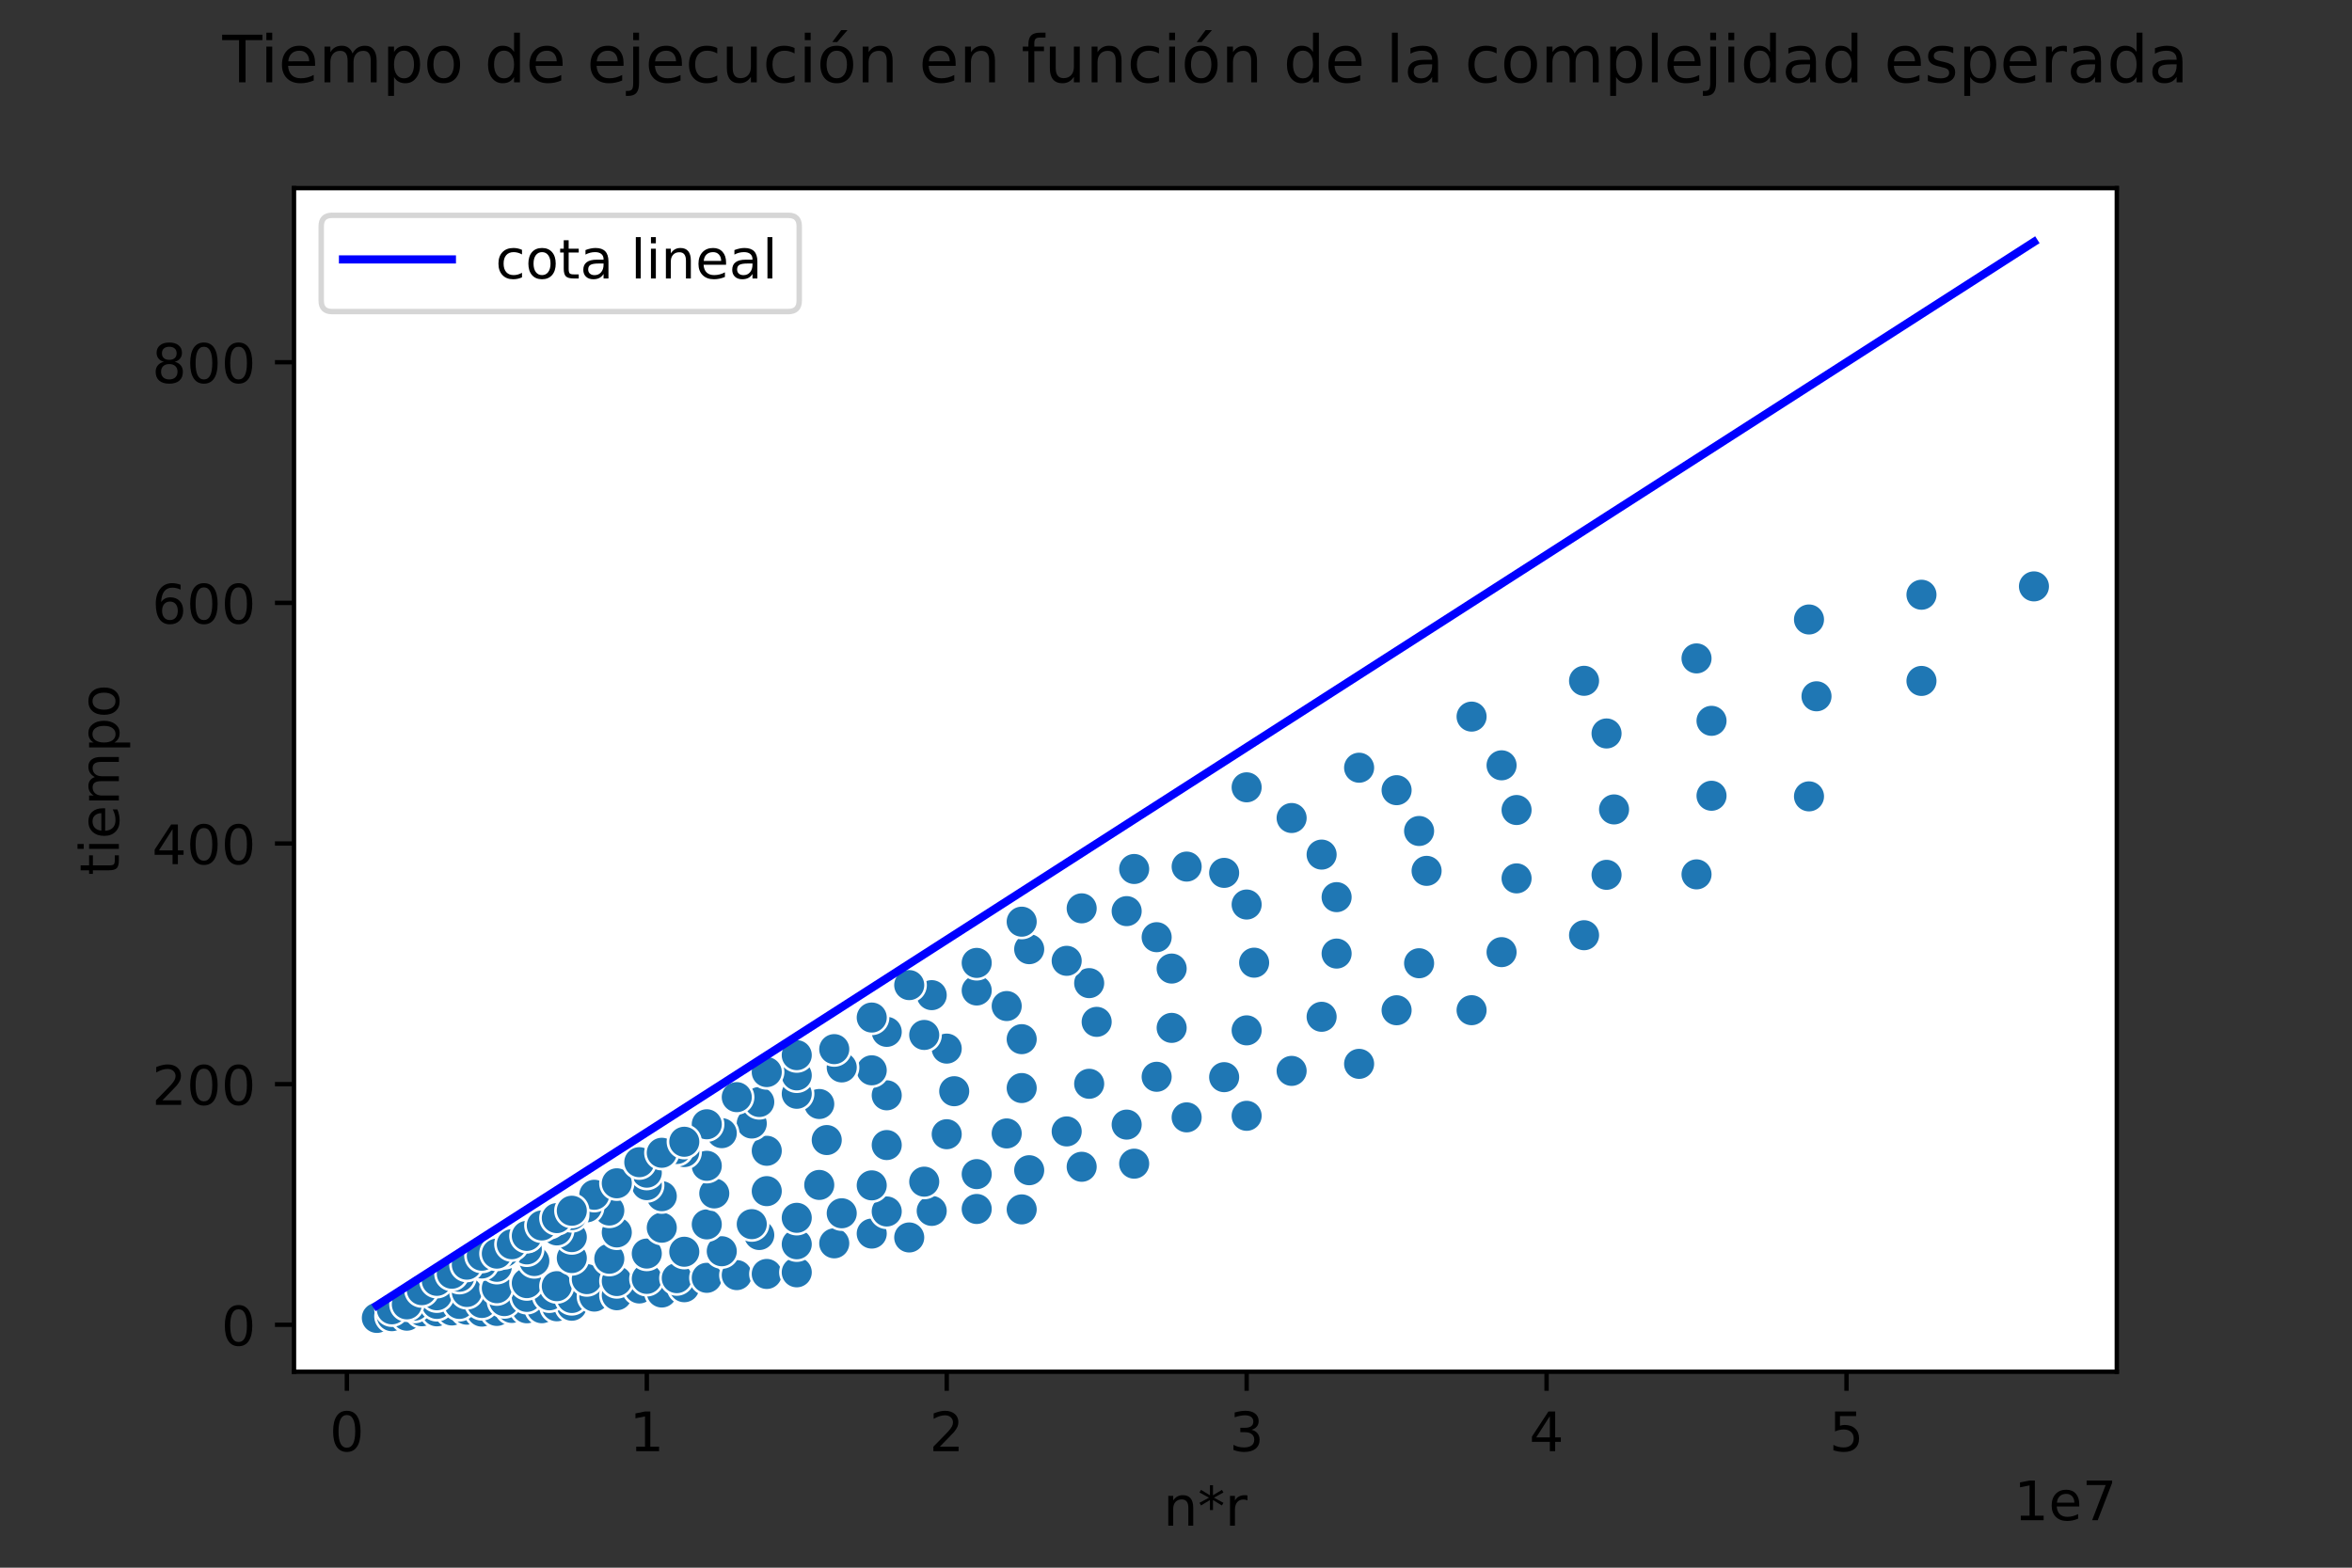 <?xml version="1.0" encoding="utf-8" standalone="no"?>
<!DOCTYPE svg PUBLIC "-//W3C//DTD SVG 1.1//EN"
  "http://www.w3.org/Graphics/SVG/1.1/DTD/svg11.dtd">
<!-- Created with matplotlib (https://matplotlib.org/) -->
<svg height="288pt" version="1.1" viewBox="0 0 432 288" width="432pt" xmlns="http://www.w3.org/2000/svg" xmlns:xlink="http://www.w3.org/1999/xlink">
 <rect x="0" y="0" width="432" height="288" fill="#333333" stroke="none"/>
 <defs>
  <style type="text/css">*{stroke-linecap:butt;stroke-linejoin:round;}</style>
 </defs>
 <g id="figure_1">
  <g id="patch_1">
   <path d="M 0 288 
L 432 288 
L 432 0 
L 0 0 
z
" style="fill:none;"/>
  </g>
  <g id="axes_1">
   <g id="patch_2">
    <path d="M 54 252 
L 388.8 252 
L 388.8 34.56 
L 54 34.56 
z
" style="fill:#ffffff;"/>
   </g>
   <g id="PathCollection_1">
    <defs>
     <path d="M 0 3 
C 0.796 3 1.559 2.684 2.121 2.121 
C 2.684 1.559 3 0.796 3 0 
C 3 -0.796 2.684 -1.559 2.121 -2.121 
C 1.559 -2.684 0.796 -3 0 -3 
C -0.796 -3 -1.559 -2.684 -2.121 -2.121 
C -2.684 -1.559 -3 -0.796 -3 0 
C -3 0.796 -2.684 1.559 -2.121 2.121 
C -1.559 2.684 -0.796 3 0 3 
z
" id="m6fdae3a956" style="stroke:#ffffff;stroke-width:0.48;"/>
    </defs>
    <g clip-path="url(#p09324a9b84)">
     <use style="fill:#1f77b4;stroke:#ffffff;stroke-width:0.48;" x="69.218" xlink:href="#m6fdae3a956" y="242.116"/>
     <use style="fill:#1f77b4;stroke:#ffffff;stroke-width:0.48;" x="71.973" xlink:href="#m6fdae3a956" y="241.795"/>
     <use style="fill:#1f77b4;stroke:#ffffff;stroke-width:0.48;" x="74.727" xlink:href="#m6fdae3a956" y="241.705"/>
     <use style="fill:#1f77b4;stroke:#ffffff;stroke-width:0.48;" x="77.481" xlink:href="#m6fdae3a956" y="240.893"/>
     <use style="fill:#1f77b4;stroke:#ffffff;stroke-width:0.48;" x="80.236" xlink:href="#m6fdae3a956" y="240.903"/>
     <use style="fill:#1f77b4;stroke:#ffffff;stroke-width:0.48;" x="82.99" xlink:href="#m6fdae3a956" y="240.746"/>
     <use style="fill:#1f77b4;stroke:#ffffff;stroke-width:0.48;" x="85.745" xlink:href="#m6fdae3a956" y="240.599"/>
     <use style="fill:#1f77b4;stroke:#ffffff;stroke-width:0.48;" x="88.499" xlink:href="#m6fdae3a956" y="240.955"/>
     <use style="fill:#1f77b4;stroke:#ffffff;stroke-width:0.48;" x="91.254" xlink:href="#m6fdae3a956" y="240.831"/>
     <use style="fill:#1f77b4;stroke:#ffffff;stroke-width:0.48;" x="94.008" xlink:href="#m6fdae3a956" y="240.283"/>
     <use style="fill:#1f77b4;stroke:#ffffff;stroke-width:0.48;" x="96.762" xlink:href="#m6fdae3a956" y="240.344"/>
     <use style="fill:#1f77b4;stroke:#ffffff;stroke-width:0.48;" x="99.517" xlink:href="#m6fdae3a956" y="240.334"/>
     <use style="fill:#1f77b4;stroke:#ffffff;stroke-width:0.48;" x="102.271" xlink:href="#m6fdae3a956" y="239.978"/>
     <use style="fill:#1f77b4;stroke:#ffffff;stroke-width:0.48;" x="105.026" xlink:href="#m6fdae3a956" y="239.876"/>
     <use style="fill:#1f77b4;stroke:#ffffff;stroke-width:0.48;" x="71.973" xlink:href="#m6fdae3a956" y="240.534"/>
     <use style="fill:#1f77b4;stroke:#ffffff;stroke-width:0.48;" x="76.104" xlink:href="#m6fdae3a956" y="239.867"/>
     <use style="fill:#1f77b4;stroke:#ffffff;stroke-width:0.48;" x="80.236" xlink:href="#m6fdae3a956" y="239.54"/>
     <use style="fill:#1f77b4;stroke:#ffffff;stroke-width:0.48;" x="84.368" xlink:href="#m6fdae3a956" y="239.543"/>
     <use style="fill:#1f77b4;stroke:#ffffff;stroke-width:0.48;" x="88.499" xlink:href="#m6fdae3a956" y="239.369"/>
     <use style="fill:#1f77b4;stroke:#ffffff;stroke-width:0.48;" x="92.631" xlink:href="#m6fdae3a956" y="239.028"/>
     <use style="fill:#1f77b4;stroke:#ffffff;stroke-width:0.48;" x="96.762" xlink:href="#m6fdae3a956" y="238.251"/>
     <use style="fill:#1f77b4;stroke:#ffffff;stroke-width:0.48;" x="100.894" xlink:href="#m6fdae3a956" y="237.966"/>
     <use style="fill:#1f77b4;stroke:#ffffff;stroke-width:0.48;" x="105.026" xlink:href="#m6fdae3a956" y="238.453"/>
     <use style="fill:#1f77b4;stroke:#ffffff;stroke-width:0.48;" x="109.157" xlink:href="#m6fdae3a956" y="238.195"/>
     <use style="fill:#1f77b4;stroke:#ffffff;stroke-width:0.48;" x="113.289" xlink:href="#m6fdae3a956" y="237.949"/>
     <use style="fill:#1f77b4;stroke:#ffffff;stroke-width:0.48;" x="117.421" xlink:href="#m6fdae3a956" y="236.705"/>
     <use style="fill:#1f77b4;stroke:#ffffff;stroke-width:0.48;" x="121.552" xlink:href="#m6fdae3a956" y="237.448"/>
     <use style="fill:#1f77b4;stroke:#ffffff;stroke-width:0.48;" x="125.684" xlink:href="#m6fdae3a956" y="236.477"/>
     <use style="fill:#1f77b4;stroke:#ffffff;stroke-width:0.48;" x="74.727" xlink:href="#m6fdae3a956" y="239.62"/>
     <use style="fill:#1f77b4;stroke:#ffffff;stroke-width:0.48;" x="80.236" xlink:href="#m6fdae3a956" y="237.958"/>
     <use style="fill:#1f77b4;stroke:#ffffff;stroke-width:0.48;" x="85.745" xlink:href="#m6fdae3a956" y="237.345"/>
     <use style="fill:#1f77b4;stroke:#ffffff;stroke-width:0.48;" x="91.254" xlink:href="#m6fdae3a956" y="236.659"/>
     <use style="fill:#1f77b4;stroke:#ffffff;stroke-width:0.48;" x="96.762" xlink:href="#m6fdae3a956" y="235.724"/>
     <use style="fill:#1f77b4;stroke:#ffffff;stroke-width:0.48;" x="102.271" xlink:href="#m6fdae3a956" y="236.284"/>
     <use style="fill:#1f77b4;stroke:#ffffff;stroke-width:0.48;" x="107.78" xlink:href="#m6fdae3a956" y="234.987"/>
     <use style="fill:#1f77b4;stroke:#ffffff;stroke-width:0.48;" x="113.289" xlink:href="#m6fdae3a956" y="235.341"/>
     <use style="fill:#1f77b4;stroke:#ffffff;stroke-width:0.48;" x="118.798" xlink:href="#m6fdae3a956" y="234.942"/>
     <use style="fill:#1f77b4;stroke:#ffffff;stroke-width:0.48;" x="124.307" xlink:href="#m6fdae3a956" y="234.809"/>
     <use style="fill:#1f77b4;stroke:#ffffff;stroke-width:0.48;" x="129.815" xlink:href="#m6fdae3a956" y="234.752"/>
     <use style="fill:#1f77b4;stroke:#ffffff;stroke-width:0.48;" x="135.324" xlink:href="#m6fdae3a956" y="234.251"/>
     <use style="fill:#1f77b4;stroke:#ffffff;stroke-width:0.48;" x="140.833" xlink:href="#m6fdae3a956" y="234.038"/>
     <use style="fill:#1f77b4;stroke:#ffffff;stroke-width:0.48;" x="146.342" xlink:href="#m6fdae3a956" y="233.739"/>
     <use style="fill:#1f77b4;stroke:#ffffff;stroke-width:0.48;" x="77.481" xlink:href="#m6fdae3a956" y="237.018"/>
     <use style="fill:#1f77b4;stroke:#ffffff;stroke-width:0.48;" x="84.368" xlink:href="#m6fdae3a956" y="234.554"/>
     <use style="fill:#1f77b4;stroke:#ffffff;stroke-width:0.48;" x="91.254" xlink:href="#m6fdae3a956" y="232.722"/>
     <use style="fill:#1f77b4;stroke:#ffffff;stroke-width:0.48;" x="98.14" xlink:href="#m6fdae3a956" y="231.663"/>
     <use style="fill:#1f77b4;stroke:#ffffff;stroke-width:0.48;" x="105.026" xlink:href="#m6fdae3a956" y="231.117"/>
     <use style="fill:#1f77b4;stroke:#ffffff;stroke-width:0.48;" x="111.912" xlink:href="#m6fdae3a956" y="231.243"/>
     <use style="fill:#1f77b4;stroke:#ffffff;stroke-width:0.48;" x="118.798" xlink:href="#m6fdae3a956" y="230.293"/>
     <use style="fill:#1f77b4;stroke:#ffffff;stroke-width:0.48;" x="125.684" xlink:href="#m6fdae3a956" y="229.959"/>
     <use style="fill:#1f77b4;stroke:#ffffff;stroke-width:0.48;" x="132.57" xlink:href="#m6fdae3a956" y="229.865"/>
     <use style="fill:#1f77b4;stroke:#ffffff;stroke-width:0.48;" x="139.456" xlink:href="#m6fdae3a956" y="226.885"/>
     <use style="fill:#1f77b4;stroke:#ffffff;stroke-width:0.48;" x="146.342" xlink:href="#m6fdae3a956" y="228.585"/>
     <use style="fill:#1f77b4;stroke:#ffffff;stroke-width:0.48;" x="153.228" xlink:href="#m6fdae3a956" y="228.412"/>
     <use style="fill:#1f77b4;stroke:#ffffff;stroke-width:0.48;" x="160.114" xlink:href="#m6fdae3a956" y="226.622"/>
     <use style="fill:#1f77b4;stroke:#ffffff;stroke-width:0.48;" x="167" xlink:href="#m6fdae3a956" y="227.334"/>
     <use style="fill:#1f77b4;stroke:#ffffff;stroke-width:0.48;" x="80.236" xlink:href="#m6fdae3a956" y="235.301"/>
     <use style="fill:#1f77b4;stroke:#ffffff;stroke-width:0.48;" x="88.499" xlink:href="#m6fdae3a956" y="232.115"/>
     <use style="fill:#1f77b4;stroke:#ffffff;stroke-width:0.48;" x="96.762" xlink:href="#m6fdae3a956" y="229.526"/>
     <use style="fill:#1f77b4;stroke:#ffffff;stroke-width:0.48;" x="105.026" xlink:href="#m6fdae3a956" y="227.269"/>
     <use style="fill:#1f77b4;stroke:#ffffff;stroke-width:0.48;" x="113.289" xlink:href="#m6fdae3a956" y="226.409"/>
     <use style="fill:#1f77b4;stroke:#ffffff;stroke-width:0.48;" x="121.552" xlink:href="#m6fdae3a956" y="225.541"/>
     <use style="fill:#1f77b4;stroke:#ffffff;stroke-width:0.48;" x="129.815" xlink:href="#m6fdae3a956" y="224.933"/>
     <use style="fill:#1f77b4;stroke:#ffffff;stroke-width:0.48;" x="138.079" xlink:href="#m6fdae3a956" y="224.888"/>
     <use style="fill:#1f77b4;stroke:#ffffff;stroke-width:0.48;" x="146.342" xlink:href="#m6fdae3a956" y="223.724"/>
     <use style="fill:#1f77b4;stroke:#ffffff;stroke-width:0.48;" x="154.605" xlink:href="#m6fdae3a956" y="222.891"/>
     <use style="fill:#1f77b4;stroke:#ffffff;stroke-width:0.48;" x="162.869" xlink:href="#m6fdae3a956" y="222.56"/>
     <use style="fill:#1f77b4;stroke:#ffffff;stroke-width:0.48;" x="171.132" xlink:href="#m6fdae3a956" y="222.454"/>
     <use style="fill:#1f77b4;stroke:#ffffff;stroke-width:0.48;" x="179.395" xlink:href="#m6fdae3a956" y="222.102"/>
     <use style="fill:#1f77b4;stroke:#ffffff;stroke-width:0.48;" x="187.658" xlink:href="#m6fdae3a956" y="222.177"/>
     <use style="fill:#1f77b4;stroke:#ffffff;stroke-width:0.48;" x="82.99" xlink:href="#m6fdae3a956" y="233.997"/>
     <use style="fill:#1f77b4;stroke:#ffffff;stroke-width:0.48;" x="92.631" xlink:href="#m6fdae3a956" y="230.006"/>
     <use style="fill:#1f77b4;stroke:#ffffff;stroke-width:0.48;" x="102.271" xlink:href="#m6fdae3a956" y="226.037"/>
     <use style="fill:#1f77b4;stroke:#ffffff;stroke-width:0.48;" x="111.912" xlink:href="#m6fdae3a956" y="222.386"/>
     <use style="fill:#1f77b4;stroke:#ffffff;stroke-width:0.48;" x="121.552" xlink:href="#m6fdae3a956" y="219.752"/>
     <use style="fill:#1f77b4;stroke:#ffffff;stroke-width:0.48;" x="131.193" xlink:href="#m6fdae3a956" y="219.243"/>
     <use style="fill:#1f77b4;stroke:#ffffff;stroke-width:0.48;" x="140.833" xlink:href="#m6fdae3a956" y="218.825"/>
     <use style="fill:#1f77b4;stroke:#ffffff;stroke-width:0.48;" x="150.474" xlink:href="#m6fdae3a956" y="217.684"/>
     <use style="fill:#1f77b4;stroke:#ffffff;stroke-width:0.48;" x="160.114" xlink:href="#m6fdae3a956" y="217.763"/>
     <use style="fill:#1f77b4;stroke:#ffffff;stroke-width:0.48;" x="169.755" xlink:href="#m6fdae3a956" y="217.084"/>
     <use style="fill:#1f77b4;stroke:#ffffff;stroke-width:0.48;" x="179.395" xlink:href="#m6fdae3a956" y="215.697"/>
     <use style="fill:#1f77b4;stroke:#ffffff;stroke-width:0.48;" x="189.036" xlink:href="#m6fdae3a956" y="214.981"/>
     <use style="fill:#1f77b4;stroke:#ffffff;stroke-width:0.48;" x="198.676" xlink:href="#m6fdae3a956" y="214.35"/>
     <use style="fill:#1f77b4;stroke:#ffffff;stroke-width:0.48;" x="208.316" xlink:href="#m6fdae3a956" y="213.779"/>
     <use style="fill:#1f77b4;stroke:#ffffff;stroke-width:0.48;" x="85.745" xlink:href="#m6fdae3a956" y="232.332"/>
     <use style="fill:#1f77b4;stroke:#ffffff;stroke-width:0.48;" x="96.762" xlink:href="#m6fdae3a956" y="226.986"/>
     <use style="fill:#1f77b4;stroke:#ffffff;stroke-width:0.48;" x="107.78" xlink:href="#m6fdae3a956" y="221.798"/>
     <use style="fill:#1f77b4;stroke:#ffffff;stroke-width:0.48;" x="118.798" xlink:href="#m6fdae3a956" y="217.725"/>
     <use style="fill:#1f77b4;stroke:#ffffff;stroke-width:0.48;" x="129.815" xlink:href="#m6fdae3a956" y="214.171"/>
     <use style="fill:#1f77b4;stroke:#ffffff;stroke-width:0.48;" x="140.833" xlink:href="#m6fdae3a956" y="211.412"/>
     <use style="fill:#1f77b4;stroke:#ffffff;stroke-width:0.48;" x="151.851" xlink:href="#m6fdae3a956" y="209.439"/>
     <use style="fill:#1f77b4;stroke:#ffffff;stroke-width:0.48;" x="162.869" xlink:href="#m6fdae3a956" y="210.359"/>
     <use style="fill:#1f77b4;stroke:#ffffff;stroke-width:0.48;" x="173.886" xlink:href="#m6fdae3a956" y="208.369"/>
     <use style="fill:#1f77b4;stroke:#ffffff;stroke-width:0.48;" x="184.904" xlink:href="#m6fdae3a956" y="208.223"/>
     <use style="fill:#1f77b4;stroke:#ffffff;stroke-width:0.48;" x="195.922" xlink:href="#m6fdae3a956" y="207.853"/>
     <use style="fill:#1f77b4;stroke:#ffffff;stroke-width:0.48;" x="206.939" xlink:href="#m6fdae3a956" y="206.602"/>
     <use style="fill:#1f77b4;stroke:#ffffff;stroke-width:0.48;" x="217.957" xlink:href="#m6fdae3a956" y="205.271"/>
     <use style="fill:#1f77b4;stroke:#ffffff;stroke-width:0.48;" x="228.975" xlink:href="#m6fdae3a956" y="204.986"/>
     <use style="fill:#1f77b4;stroke:#ffffff;stroke-width:0.48;" x="88.499" xlink:href="#m6fdae3a956" y="230.687"/>
     <use style="fill:#1f77b4;stroke:#ffffff;stroke-width:0.48;" x="100.894" xlink:href="#m6fdae3a956" y="224.477"/>
     <use style="fill:#1f77b4;stroke:#ffffff;stroke-width:0.48;" x="113.289" xlink:href="#m6fdae3a956" y="217.003"/>
     <use style="fill:#1f77b4;stroke:#ffffff;stroke-width:0.48;" x="125.684" xlink:href="#m6fdae3a956" y="211.646"/>
     <use style="fill:#1f77b4;stroke:#ffffff;stroke-width:0.48;" x="138.079" xlink:href="#m6fdae3a956" y="206.403"/>
     <use style="fill:#1f77b4;stroke:#ffffff;stroke-width:0.48;" x="150.474" xlink:href="#m6fdae3a956" y="202.816"/>
     <use style="fill:#1f77b4;stroke:#ffffff;stroke-width:0.48;" x="162.869" xlink:href="#m6fdae3a956" y="201.222"/>
     <use style="fill:#1f77b4;stroke:#ffffff;stroke-width:0.48;" x="175.263" xlink:href="#m6fdae3a956" y="200.469"/>
     <use style="fill:#1f77b4;stroke:#ffffff;stroke-width:0.48;" x="187.658" xlink:href="#m6fdae3a956" y="199.884"/>
     <use style="fill:#1f77b4;stroke:#ffffff;stroke-width:0.48;" x="200.053" xlink:href="#m6fdae3a956" y="199.103"/>
     <use style="fill:#1f77b4;stroke:#ffffff;stroke-width:0.48;" x="212.448" xlink:href="#m6fdae3a956" y="197.816"/>
     <use style="fill:#1f77b4;stroke:#ffffff;stroke-width:0.48;" x="224.843" xlink:href="#m6fdae3a956" y="197.886"/>
     <use style="fill:#1f77b4;stroke:#ffffff;stroke-width:0.48;" x="237.238" xlink:href="#m6fdae3a956" y="196.733"/>
     <use style="fill:#1f77b4;stroke:#ffffff;stroke-width:0.48;" x="249.633" xlink:href="#m6fdae3a956" y="195.441"/>
     <use style="fill:#1f77b4;stroke:#ffffff;stroke-width:0.48;" x="91.254" xlink:href="#m6fdae3a956" y="230.304"/>
     <use style="fill:#1f77b4;stroke:#ffffff;stroke-width:0.48;" x="105.026" xlink:href="#m6fdae3a956" y="223.215"/>
     <use style="fill:#1f77b4;stroke:#ffffff;stroke-width:0.48;" x="118.798" xlink:href="#m6fdae3a956" y="215.432"/>
     <use style="fill:#1f77b4;stroke:#ffffff;stroke-width:0.48;" x="132.57" xlink:href="#m6fdae3a956" y="208.174"/>
     <use style="fill:#1f77b4;stroke:#ffffff;stroke-width:0.48;" x="146.342" xlink:href="#m6fdae3a956" y="200.938"/>
     <use style="fill:#1f77b4;stroke:#ffffff;stroke-width:0.48;" x="160.114" xlink:href="#m6fdae3a956" y="196.626"/>
     <use style="fill:#1f77b4;stroke:#ffffff;stroke-width:0.48;" x="173.886" xlink:href="#m6fdae3a956" y="192.641"/>
     <use style="fill:#1f77b4;stroke:#ffffff;stroke-width:0.48;" x="187.658" xlink:href="#m6fdae3a956" y="190.906"/>
     <use style="fill:#1f77b4;stroke:#ffffff;stroke-width:0.48;" x="201.43" xlink:href="#m6fdae3a956" y="187.726"/>
     <use style="fill:#1f77b4;stroke:#ffffff;stroke-width:0.48;" x="215.203" xlink:href="#m6fdae3a956" y="188.832"/>
     <use style="fill:#1f77b4;stroke:#ffffff;stroke-width:0.48;" x="228.975" xlink:href="#m6fdae3a956" y="189.287"/>
     <use style="fill:#1f77b4;stroke:#ffffff;stroke-width:0.48;" x="242.747" xlink:href="#m6fdae3a956" y="186.795"/>
     <use style="fill:#1f77b4;stroke:#ffffff;stroke-width:0.48;" x="256.519" xlink:href="#m6fdae3a956" y="185.593"/>
     <use style="fill:#1f77b4;stroke:#ffffff;stroke-width:0.48;" x="270.291" xlink:href="#m6fdae3a956" y="185.582"/>
     <use style="fill:#1f77b4;stroke:#ffffff;stroke-width:0.48;" x="94.008" xlink:href="#m6fdae3a956" y="228.577"/>
     <use style="fill:#1f77b4;stroke:#ffffff;stroke-width:0.48;" x="109.157" xlink:href="#m6fdae3a956" y="219.492"/>
     <use style="fill:#1f77b4;stroke:#ffffff;stroke-width:0.48;" x="124.307" xlink:href="#m6fdae3a956" y="211.083"/>
     <use style="fill:#1f77b4;stroke:#ffffff;stroke-width:0.48;" x="139.456" xlink:href="#m6fdae3a956" y="202.448"/>
     <use style="fill:#1f77b4;stroke:#ffffff;stroke-width:0.48;" x="154.605" xlink:href="#m6fdae3a956" y="196.096"/>
     <use style="fill:#1f77b4;stroke:#ffffff;stroke-width:0.48;" x="169.755" xlink:href="#m6fdae3a956" y="190.131"/>
     <use style="fill:#1f77b4;stroke:#ffffff;stroke-width:0.48;" x="184.904" xlink:href="#m6fdae3a956" y="184.821"/>
     <use style="fill:#1f77b4;stroke:#ffffff;stroke-width:0.48;" x="200.053" xlink:href="#m6fdae3a956" y="180.61"/>
     <use style="fill:#1f77b4;stroke:#ffffff;stroke-width:0.48;" x="215.203" xlink:href="#m6fdae3a956" y="177.935"/>
     <use style="fill:#1f77b4;stroke:#ffffff;stroke-width:0.48;" x="230.352" xlink:href="#m6fdae3a956" y="176.854"/>
     <use style="fill:#1f77b4;stroke:#ffffff;stroke-width:0.48;" x="245.501" xlink:href="#m6fdae3a956" y="175.181"/>
     <use style="fill:#1f77b4;stroke:#ffffff;stroke-width:0.48;" x="260.651" xlink:href="#m6fdae3a956" y="176.959"/>
     <use style="fill:#1f77b4;stroke:#ffffff;stroke-width:0.48;" x="275.8" xlink:href="#m6fdae3a956" y="174.917"/>
     <use style="fill:#1f77b4;stroke:#ffffff;stroke-width:0.48;" x="290.949" xlink:href="#m6fdae3a956" y="171.809"/>
     <use style="fill:#1f77b4;stroke:#ffffff;stroke-width:0.48;" x="96.762" xlink:href="#m6fdae3a956" y="227.044"/>
     <use style="fill:#1f77b4;stroke:#ffffff;stroke-width:0.48;" x="113.289" xlink:href="#m6fdae3a956" y="217.383"/>
     <use style="fill:#1f77b4;stroke:#ffffff;stroke-width:0.48;" x="129.815" xlink:href="#m6fdae3a956" y="206.541"/>
     <use style="fill:#1f77b4;stroke:#ffffff;stroke-width:0.48;" x="146.342" xlink:href="#m6fdae3a956" y="197.559"/>
     <use style="fill:#1f77b4;stroke:#ffffff;stroke-width:0.48;" x="162.869" xlink:href="#m6fdae3a956" y="189.565"/>
     <use style="fill:#1f77b4;stroke:#ffffff;stroke-width:0.48;" x="179.395" xlink:href="#m6fdae3a956" y="181.963"/>
     <use style="fill:#1f77b4;stroke:#ffffff;stroke-width:0.48;" x="195.922" xlink:href="#m6fdae3a956" y="176.513"/>
     <use style="fill:#1f77b4;stroke:#ffffff;stroke-width:0.48;" x="212.448" xlink:href="#m6fdae3a956" y="172.172"/>
     <use style="fill:#1f77b4;stroke:#ffffff;stroke-width:0.48;" x="228.975" xlink:href="#m6fdae3a956" y="166.171"/>
     <use style="fill:#1f77b4;stroke:#ffffff;stroke-width:0.48;" x="245.501" xlink:href="#m6fdae3a956" y="164.814"/>
     <use style="fill:#1f77b4;stroke:#ffffff;stroke-width:0.48;" x="262.028" xlink:href="#m6fdae3a956" y="159.986"/>
     <use style="fill:#1f77b4;stroke:#ffffff;stroke-width:0.48;" x="278.554" xlink:href="#m6fdae3a956" y="161.368"/>
     <use style="fill:#1f77b4;stroke:#ffffff;stroke-width:0.48;" x="295.081" xlink:href="#m6fdae3a956" y="160.716"/>
     <use style="fill:#1f77b4;stroke:#ffffff;stroke-width:0.48;" x="311.607" xlink:href="#m6fdae3a956" y="160.632"/>
     <use style="fill:#1f77b4;stroke:#ffffff;stroke-width:0.48;" x="99.517" xlink:href="#m6fdae3a956" y="225.129"/>
     <use style="fill:#1f77b4;stroke:#ffffff;stroke-width:0.48;" x="117.421" xlink:href="#m6fdae3a956" y="213.508"/>
     <use style="fill:#1f77b4;stroke:#ffffff;stroke-width:0.48;" x="135.324" xlink:href="#m6fdae3a956" y="201.557"/>
     <use style="fill:#1f77b4;stroke:#ffffff;stroke-width:0.48;" x="153.228" xlink:href="#m6fdae3a956" y="192.738"/>
     <use style="fill:#1f77b4;stroke:#ffffff;stroke-width:0.48;" x="171.132" xlink:href="#m6fdae3a956" y="182.818"/>
     <use style="fill:#1f77b4;stroke:#ffffff;stroke-width:0.48;" x="189.036" xlink:href="#m6fdae3a956" y="174.374"/>
     <use style="fill:#1f77b4;stroke:#ffffff;stroke-width:0.48;" x="206.939" xlink:href="#m6fdae3a956" y="167.385"/>
     <use style="fill:#1f77b4;stroke:#ffffff;stroke-width:0.48;" x="224.843" xlink:href="#m6fdae3a956" y="160.356"/>
     <use style="fill:#1f77b4;stroke:#ffffff;stroke-width:0.48;" x="242.747" xlink:href="#m6fdae3a956" y="156.997"/>
     <use style="fill:#1f77b4;stroke:#ffffff;stroke-width:0.48;" x="260.651" xlink:href="#m6fdae3a956" y="152.661"/>
     <use style="fill:#1f77b4;stroke:#ffffff;stroke-width:0.48;" x="278.554" xlink:href="#m6fdae3a956" y="148.808"/>
     <use style="fill:#1f77b4;stroke:#ffffff;stroke-width:0.48;" x="296.458" xlink:href="#m6fdae3a956" y="148.7"/>
     <use style="fill:#1f77b4;stroke:#ffffff;stroke-width:0.48;" x="314.362" xlink:href="#m6fdae3a956" y="146.191"/>
     <use style="fill:#1f77b4;stroke:#ffffff;stroke-width:0.48;" x="332.265" xlink:href="#m6fdae3a956" y="146.301"/>
     <use style="fill:#1f77b4;stroke:#ffffff;stroke-width:0.48;" x="102.271" xlink:href="#m6fdae3a956" y="223.78"/>
     <use style="fill:#1f77b4;stroke:#ffffff;stroke-width:0.48;" x="121.552" xlink:href="#m6fdae3a956" y="211.777"/>
     <use style="fill:#1f77b4;stroke:#ffffff;stroke-width:0.48;" x="140.833" xlink:href="#m6fdae3a956" y="196.952"/>
     <use style="fill:#1f77b4;stroke:#ffffff;stroke-width:0.48;" x="160.114" xlink:href="#m6fdae3a956" y="186.933"/>
     <use style="fill:#1f77b4;stroke:#ffffff;stroke-width:0.48;" x="179.395" xlink:href="#m6fdae3a956" y="176.895"/>
     <use style="fill:#1f77b4;stroke:#ffffff;stroke-width:0.48;" x="198.676" xlink:href="#m6fdae3a956" y="166.871"/>
     <use style="fill:#1f77b4;stroke:#ffffff;stroke-width:0.48;" x="217.957" xlink:href="#m6fdae3a956" y="159.201"/>
     <use style="fill:#1f77b4;stroke:#ffffff;stroke-width:0.48;" x="237.238" xlink:href="#m6fdae3a956" y="150.277"/>
     <use style="fill:#1f77b4;stroke:#ffffff;stroke-width:0.48;" x="256.519" xlink:href="#m6fdae3a956" y="145.164"/>
     <use style="fill:#1f77b4;stroke:#ffffff;stroke-width:0.48;" x="275.8" xlink:href="#m6fdae3a956" y="140.596"/>
     <use style="fill:#1f77b4;stroke:#ffffff;stroke-width:0.48;" x="295.081" xlink:href="#m6fdae3a956" y="134.745"/>
     <use style="fill:#1f77b4;stroke:#ffffff;stroke-width:0.48;" x="314.362" xlink:href="#m6fdae3a956" y="132.424"/>
     <use style="fill:#1f77b4;stroke:#ffffff;stroke-width:0.48;" x="333.643" xlink:href="#m6fdae3a956" y="127.916"/>
     <use style="fill:#1f77b4;stroke:#ffffff;stroke-width:0.48;" x="352.924" xlink:href="#m6fdae3a956" y="125.094"/>
     <use style="fill:#1f77b4;stroke:#ffffff;stroke-width:0.48;" x="105.026" xlink:href="#m6fdae3a956" y="222.425"/>
     <use style="fill:#1f77b4;stroke:#ffffff;stroke-width:0.48;" x="125.684" xlink:href="#m6fdae3a956" y="209.752"/>
     <use style="fill:#1f77b4;stroke:#ffffff;stroke-width:0.48;" x="146.342" xlink:href="#m6fdae3a956" y="193.842"/>
     <use style="fill:#1f77b4;stroke:#ffffff;stroke-width:0.48;" x="167" xlink:href="#m6fdae3a956" y="180.975"/>
     <use style="fill:#1f77b4;stroke:#ffffff;stroke-width:0.48;" x="187.658" xlink:href="#m6fdae3a956" y="169.322"/>
     <use style="fill:#1f77b4;stroke:#ffffff;stroke-width:0.48;" x="208.316" xlink:href="#m6fdae3a956" y="159.642"/>
     <use style="fill:#1f77b4;stroke:#ffffff;stroke-width:0.48;" x="228.975" xlink:href="#m6fdae3a956" y="144.638"/>
     <use style="fill:#1f77b4;stroke:#ffffff;stroke-width:0.48;" x="249.633" xlink:href="#m6fdae3a956" y="141.038"/>
     <use style="fill:#1f77b4;stroke:#ffffff;stroke-width:0.48;" x="270.291" xlink:href="#m6fdae3a956" y="131.649"/>
     <use style="fill:#1f77b4;stroke:#ffffff;stroke-width:0.48;" x="290.949" xlink:href="#m6fdae3a956" y="125.072"/>
     <use style="fill:#1f77b4;stroke:#ffffff;stroke-width:0.48;" x="311.607" xlink:href="#m6fdae3a956" y="120.956"/>
     <use style="fill:#1f77b4;stroke:#ffffff;stroke-width:0.48;" x="332.265" xlink:href="#m6fdae3a956" y="113.806"/>
     <use style="fill:#1f77b4;stroke:#ffffff;stroke-width:0.48;" x="352.924" xlink:href="#m6fdae3a956" y="109.259"/>
     <use style="fill:#1f77b4;stroke:#ffffff;stroke-width:0.48;" x="373.582" xlink:href="#m6fdae3a956" y="107.725"/>
    </g>
   </g>
   <g id="PolyCollection_1">
    <path clip-path="url(#p09324a9b84)" d="M 71.973 238.07 
L 71.973 238.07 
L 74.727 236.302 
L 74.727 236.302 
L 74.727 236.302 
L 71.973 238.07 
z
" style="fill:#0000ff;fill-opacity:0.2;stroke:#0000ff;stroke-opacity:0.2;"/>
    <path clip-path="url(#p09324a9b84)" d="M 77.481 234.533 
L 77.481 234.533 
L 80.236 232.765 
L 82.99 230.997 
L 84.368 230.113 
L 85.745 229.229 
L 88.499 227.46 
L 91.254 225.692 
L 92.631 224.808 
L 94.008 223.924 
L 96.762 222.155 
L 96.762 222.155 
L 96.762 222.155 
L 94.008 223.924 
L 92.631 224.808 
L 91.254 225.692 
L 88.499 227.46 
L 85.745 229.229 
L 84.368 230.113 
L 82.99 230.997 
L 80.236 232.765 
L 77.481 234.533 
z
" style="fill:#0000ff;fill-opacity:0.2;stroke:#0000ff;stroke-opacity:0.2;"/>
    <path clip-path="url(#p09324a9b84)" d="M 99.517 220.387 
L 99.517 220.387 
L 100.894 219.503 
L 102.271 218.619 
L 105.026 216.851 
L 107.78 215.082 
L 109.157 214.198 
L 111.912 212.43 
L 113.289 211.546 
L 117.421 208.893 
L 118.798 208.009 
L 121.552 206.241 
L 124.307 204.473 
L 125.684 203.589 
L 129.815 200.936 
L 129.815 200.936 
L 129.815 200.936 
L 125.684 203.589 
L 124.307 204.473 
L 121.552 206.241 
L 118.798 208.009 
L 117.421 208.893 
L 113.289 211.546 
L 111.912 212.43 
L 109.157 214.198 
L 107.78 215.082 
L 105.026 216.851 
L 102.271 218.619 
L 100.894 219.503 
L 99.517 220.387 
z
" style="fill:#0000ff;fill-opacity:0.2;stroke:#0000ff;stroke-opacity:0.2;"/>
    <path clip-path="url(#p09324a9b84)" d="M 132.57 199.168 
L 132.57 199.168 
L 135.324 197.4 
L 138.079 195.631 
L 139.456 194.747 
L 140.833 193.863 
L 146.342 190.326 
L 150.474 187.674 
L 150.474 187.674 
L 150.474 187.674 
L 146.342 190.326 
L 140.833 193.863 
L 139.456 194.747 
L 138.079 195.631 
L 135.324 197.4 
L 132.57 199.168 
z
" style="fill:#0000ff;fill-opacity:0.2;stroke:#0000ff;stroke-opacity:0.2;"/>
    <path clip-path="url(#p09324a9b84)" d="M 153.228 185.906 
L 153.228 185.906 
L 154.605 185.022 
L 160.114 181.485 
L 162.869 179.717 
L 167 177.064 
L 169.755 175.296 
L 171.132 174.412 
L 173.886 172.644 
L 173.886 172.644 
L 173.886 172.644 
L 171.132 174.412 
L 169.755 175.296 
L 167 177.064 
L 162.869 179.717 
L 160.114 181.485 
L 154.605 185.022 
L 153.228 185.906 
z
" style="fill:#0000ff;fill-opacity:0.2;stroke:#0000ff;stroke-opacity:0.2;"/>
    <path clip-path="url(#p09324a9b84)" d="M 179.395 169.107 
L 179.395 169.107 
L 184.904 165.571 
L 187.658 163.802 
L 189.036 162.918 
L 195.922 158.498 
L 198.676 156.729 
L 200.053 155.845 
L 200.053 155.845 
L 200.053 155.845 
L 198.676 156.729 
L 195.922 158.498 
L 189.036 162.918 
L 187.658 163.802 
L 184.904 165.571 
L 179.395 169.107 
z
" style="fill:#0000ff;fill-opacity:0.2;stroke:#0000ff;stroke-opacity:0.2;"/>
    <path clip-path="url(#p09324a9b84)" d="M 206.939 151.424 
L 206.939 151.424 
L 208.316 150.54 
L 212.448 147.888 
L 215.203 146.12 
L 217.957 144.351 
L 224.843 139.931 
L 228.975 137.278 
L 228.975 137.278 
L 228.975 137.278 
L 224.843 139.931 
L 217.957 144.351 
L 215.203 146.12 
L 212.448 147.888 
L 208.316 150.54 
L 206.939 151.424 
z
" style="fill:#0000ff;fill-opacity:0.2;stroke:#0000ff;stroke-opacity:0.2;"/>
    <path clip-path="url(#p09324a9b84)" d="M 237.238 131.973 
L 237.238 131.973 
L 242.747 128.437 
L 245.501 126.669 
L 249.633 124.016 
L 256.519 119.595 
L 260.651 116.943 
L 260.651 116.943 
L 260.651 116.943 
L 256.519 119.595 
L 249.633 124.016 
L 245.501 126.669 
L 242.747 128.437 
L 237.238 131.973 
z
" style="fill:#0000ff;fill-opacity:0.2;stroke:#0000ff;stroke-opacity:0.2;"/>
    <path clip-path="url(#p09324a9b84)" d="M 270.291 110.754 
L 270.291 110.754 
L 275.8 107.217 
L 278.554 105.449 
L 290.949 97.492 
L 295.081 94.84 
L 295.081 94.84 
L 295.081 94.84 
L 290.949 97.492 
L 278.554 105.449 
L 275.8 107.217 
L 270.291 110.754 
z
" style="fill:#0000ff;fill-opacity:0.2;stroke:#0000ff;stroke-opacity:0.2;"/>
    <path clip-path="url(#p09324a9b84)" d="M 311.607 84.23 
L 311.607 84.23 
L 314.362 82.462 
L 332.265 70.968 
L 332.265 70.968 
L 332.265 70.968 
L 314.362 82.462 
L 311.607 84.23 
z
" style="fill:#0000ff;fill-opacity:0.2;stroke:#0000ff;stroke-opacity:0.2;"/>
    <path clip-path="url(#p09324a9b84)" d="M 352.924 57.706 
L 352.924 57.706 
L 352.924 57.706 
L 352.924 57.706 
z
" style="fill:#0000ff;fill-opacity:0.2;stroke:#0000ff;stroke-opacity:0.2;"/>
   </g>
   <g id="matplotlib.axis_1">
    <g id="xtick_1">
     <g id="line2d_1">
      <defs>
       <path d="M 0 0 
L 0 3.5 
" id="m1d3234f6a8" style="stroke:#000000;stroke-width:0.8;"/>
      </defs>
      <g>
       <use style="stroke:#000000;stroke-width:0.8;" x="63.709" xlink:href="#m1d3234f6a8" y="252"/>
      </g>
     </g>
     <g id="text_1">
      <!-- 0 -->
      <g transform="translate(60.528 266.598)scale(0.1 -0.1)">
       <defs>
        <path d="M 31.781 66.406 
Q 24.172 66.406 20.328 58.906 
Q 16.5 51.422 16.5 36.375 
Q 16.5 21.391 20.328 13.891 
Q 24.172 6.391 31.781 6.391 
Q 39.453 6.391 43.281 13.891 
Q 47.125 21.391 47.125 36.375 
Q 47.125 51.422 43.281 58.906 
Q 39.453 66.406 31.781 66.406 
z
M 31.781 74.219 
Q 44.047 74.219 50.516 64.516 
Q 56.984 54.828 56.984 36.375 
Q 56.984 17.969 50.516 8.266 
Q 44.047 -1.422 31.781 -1.422 
Q 19.531 -1.422 13.062 8.266 
Q 6.594 17.969 6.594 36.375 
Q 6.594 54.828 13.062 64.516 
Q 19.531 74.219 31.781 74.219 
z
" id="DejaVuSans-48"/>
       </defs>
       <use xlink:href="#DejaVuSans-48"/>
      </g>
     </g>
    </g>
    <g id="xtick_2">
     <g id="line2d_2">
      <g>
       <use style="stroke:#000000;stroke-width:0.8;" x="118.798" xlink:href="#m1d3234f6a8" y="252"/>
      </g>
     </g>
     <g id="text_2">
      <!-- 1 -->
      <g transform="translate(115.617 266.598)scale(0.1 -0.1)">
       <defs>
        <path d="M 12.406 8.297 
L 28.516 8.297 
L 28.516 63.922 
L 10.984 60.406 
L 10.984 69.391 
L 28.422 72.906 
L 38.281 72.906 
L 38.281 8.297 
L 54.391 8.297 
L 54.391 0 
L 12.406 0 
z
" id="DejaVuSans-49"/>
       </defs>
       <use xlink:href="#DejaVuSans-49"/>
      </g>
     </g>
    </g>
    <g id="xtick_3">
     <g id="line2d_3">
      <g>
       <use style="stroke:#000000;stroke-width:0.8;" x="173.886" xlink:href="#m1d3234f6a8" y="252"/>
      </g>
     </g>
     <g id="text_3">
      <!-- 2 -->
      <g transform="translate(170.705 266.598)scale(0.1 -0.1)">
       <defs>
        <path d="M 19.188 8.297 
L 53.609 8.297 
L 53.609 0 
L 7.328 0 
L 7.328 8.297 
Q 12.938 14.109 22.625 23.891 
Q 32.328 33.688 34.812 36.531 
Q 39.547 41.844 41.422 45.531 
Q 43.312 49.219 43.312 52.781 
Q 43.312 58.594 39.234 62.25 
Q 35.156 65.922 28.609 65.922 
Q 23.969 65.922 18.812 64.312 
Q 13.672 62.703 7.812 59.422 
L 7.812 69.391 
Q 13.766 71.781 18.938 73 
Q 24.125 74.219 28.422 74.219 
Q 39.75 74.219 46.484 68.547 
Q 53.219 62.891 53.219 53.422 
Q 53.219 48.922 51.531 44.891 
Q 49.859 40.875 45.406 35.406 
Q 44.188 33.984 37.641 27.219 
Q 31.109 20.453 19.188 8.297 
z
" id="DejaVuSans-50"/>
       </defs>
       <use xlink:href="#DejaVuSans-50"/>
      </g>
     </g>
    </g>
    <g id="xtick_4">
     <g id="line2d_4">
      <g>
       <use style="stroke:#000000;stroke-width:0.8;" x="228.975" xlink:href="#m1d3234f6a8" y="252"/>
      </g>
     </g>
     <g id="text_4">
      <!-- 3 -->
      <g transform="translate(225.793 266.598)scale(0.1 -0.1)">
       <defs>
        <path d="M 40.578 39.312 
Q 47.656 37.797 51.625 33 
Q 55.609 28.219 55.609 21.188 
Q 55.609 10.406 48.188 4.484 
Q 40.766 -1.422 27.094 -1.422 
Q 22.516 -1.422 17.656 -0.516 
Q 12.797 0.391 7.625 2.203 
L 7.625 11.719 
Q 11.719 9.328 16.594 8.109 
Q 21.484 6.891 26.812 6.891 
Q 36.078 6.891 40.938 10.547 
Q 45.797 14.203 45.797 21.188 
Q 45.797 27.641 41.281 31.266 
Q 36.766 34.906 28.719 34.906 
L 20.219 34.906 
L 20.219 43.016 
L 29.109 43.016 
Q 36.375 43.016 40.234 45.922 
Q 44.094 48.828 44.094 54.297 
Q 44.094 59.906 40.109 62.906 
Q 36.141 65.922 28.719 65.922 
Q 24.656 65.922 20.016 65.031 
Q 15.375 64.156 9.812 62.312 
L 9.812 71.094 
Q 15.438 72.656 20.344 73.438 
Q 25.25 74.219 29.594 74.219 
Q 40.828 74.219 47.359 69.109 
Q 53.906 64.016 53.906 55.328 
Q 53.906 49.266 50.438 45.094 
Q 46.969 40.922 40.578 39.312 
z
" id="DejaVuSans-51"/>
       </defs>
       <use xlink:href="#DejaVuSans-51"/>
      </g>
     </g>
    </g>
    <g id="xtick_5">
     <g id="line2d_5">
      <g>
       <use style="stroke:#000000;stroke-width:0.8;" x="284.063" xlink:href="#m1d3234f6a8" y="252"/>
      </g>
     </g>
     <g id="text_5">
      <!-- 4 -->
      <g transform="translate(280.882 266.598)scale(0.1 -0.1)">
       <defs>
        <path d="M 37.797 64.312 
L 12.891 25.391 
L 37.797 25.391 
z
M 35.203 72.906 
L 47.609 72.906 
L 47.609 25.391 
L 58.016 25.391 
L 58.016 17.188 
L 47.609 17.188 
L 47.609 0 
L 37.797 0 
L 37.797 17.188 
L 4.891 17.188 
L 4.891 26.703 
z
" id="DejaVuSans-52"/>
       </defs>
       <use xlink:href="#DejaVuSans-52"/>
      </g>
     </g>
    </g>
    <g id="xtick_6">
     <g id="line2d_6">
      <g>
       <use style="stroke:#000000;stroke-width:0.8;" x="339.152" xlink:href="#m1d3234f6a8" y="252"/>
      </g>
     </g>
     <g id="text_6">
      <!-- 5 -->
      <g transform="translate(335.97 266.598)scale(0.1 -0.1)">
       <defs>
        <path d="M 10.797 72.906 
L 49.516 72.906 
L 49.516 64.594 
L 19.828 64.594 
L 19.828 46.734 
Q 21.969 47.469 24.109 47.828 
Q 26.266 48.188 28.422 48.188 
Q 40.625 48.188 47.75 41.5 
Q 54.891 34.812 54.891 23.391 
Q 54.891 11.625 47.562 5.094 
Q 40.234 -1.422 26.906 -1.422 
Q 22.312 -1.422 17.547 -0.641 
Q 12.797 0.141 7.719 1.703 
L 7.719 11.625 
Q 12.109 9.234 16.797 8.062 
Q 21.484 6.891 26.703 6.891 
Q 35.156 6.891 40.078 11.328 
Q 45.016 15.766 45.016 23.391 
Q 45.016 31 40.078 35.438 
Q 35.156 39.891 26.703 39.891 
Q 22.75 39.891 18.812 39.016 
Q 14.891 38.141 10.797 36.281 
z
" id="DejaVuSans-53"/>
       </defs>
       <use xlink:href="#DejaVuSans-53"/>
      </g>
     </g>
    </g>
    <g id="text_7">
     <!-- n*r -->
     <g transform="translate(213.676 280.277)scale(0.1 -0.1)">
      <defs>
       <path d="M 54.891 33.016 
L 54.891 0 
L 45.906 0 
L 45.906 32.719 
Q 45.906 40.484 42.875 44.328 
Q 39.844 48.188 33.797 48.188 
Q 26.516 48.188 22.312 43.547 
Q 18.109 38.922 18.109 30.906 
L 18.109 0 
L 9.078 0 
L 9.078 54.688 
L 18.109 54.688 
L 18.109 46.188 
Q 21.344 51.125 25.703 53.562 
Q 30.078 56 35.797 56 
Q 45.219 56 50.047 50.172 
Q 54.891 44.344 54.891 33.016 
z
" id="DejaVuSans-110"/>
       <path d="M 47.016 60.891 
L 29.5 51.422 
L 47.016 41.891 
L 44.188 37.109 
L 27.781 47.016 
L 27.781 28.609 
L 22.219 28.609 
L 22.219 47.016 
L 5.812 37.109 
L 2.984 41.891 
L 20.516 51.422 
L 2.984 60.891 
L 5.812 65.719 
L 22.219 55.812 
L 22.219 74.219 
L 27.781 74.219 
L 27.781 55.812 
L 44.188 65.719 
z
" id="DejaVuSans-42"/>
       <path d="M 41.109 46.297 
Q 39.594 47.172 37.812 47.578 
Q 36.031 48 33.891 48 
Q 26.266 48 22.188 43.047 
Q 18.109 38.094 18.109 28.812 
L 18.109 0 
L 9.078 0 
L 9.078 54.688 
L 18.109 54.688 
L 18.109 46.188 
Q 20.953 51.172 25.484 53.578 
Q 30.031 56 36.531 56 
Q 37.453 56 38.578 55.875 
Q 39.703 55.766 41.062 55.516 
z
" id="DejaVuSans-114"/>
      </defs>
      <use xlink:href="#DejaVuSans-110"/>
      <use x="63.379" xlink:href="#DejaVuSans-42"/>
      <use x="113.379" xlink:href="#DejaVuSans-114"/>
     </g>
    </g>
    <g id="text_8">
     <!-- 1e7 -->
     <g transform="translate(369.922 279.277)scale(0.1 -0.1)">
      <defs>
       <path d="M 56.203 29.594 
L 56.203 25.203 
L 14.891 25.203 
Q 15.484 15.922 20.484 11.062 
Q 25.484 6.203 34.422 6.203 
Q 39.594 6.203 44.453 7.469 
Q 49.312 8.734 54.109 11.281 
L 54.109 2.781 
Q 49.266 0.734 44.188 -0.344 
Q 39.109 -1.422 33.891 -1.422 
Q 20.797 -1.422 13.156 6.188 
Q 5.516 13.812 5.516 26.812 
Q 5.516 40.234 12.766 48.109 
Q 20.016 56 32.328 56 
Q 43.359 56 49.781 48.891 
Q 56.203 41.797 56.203 29.594 
z
M 47.219 32.234 
Q 47.125 39.594 43.094 43.984 
Q 39.062 48.391 32.422 48.391 
Q 24.906 48.391 20.391 44.141 
Q 15.875 39.891 15.188 32.172 
z
" id="DejaVuSans-101"/>
       <path d="M 8.203 72.906 
L 55.078 72.906 
L 55.078 68.703 
L 28.609 0 
L 18.312 0 
L 43.219 64.594 
L 8.203 64.594 
z
" id="DejaVuSans-55"/>
      </defs>
      <use xlink:href="#DejaVuSans-49"/>
      <use x="63.623" xlink:href="#DejaVuSans-101"/>
      <use x="125.146" xlink:href="#DejaVuSans-55"/>
     </g>
    </g>
   </g>
   <g id="matplotlib.axis_2">
    <g id="ytick_1">
     <g id="line2d_7">
      <defs>
       <path d="M 0 0 
L -3.5 0 
" id="m27fd2dc530" style="stroke:#000000;stroke-width:0.8;"/>
      </defs>
      <g>
       <use style="stroke:#000000;stroke-width:0.8;" x="54" xlink:href="#m27fd2dc530" y="243.375"/>
      </g>
     </g>
     <g id="text_9">
      <!-- 0 -->
      <g transform="translate(40.638 247.174)scale(0.1 -0.1)">
       <use xlink:href="#DejaVuSans-48"/>
      </g>
     </g>
    </g>
    <g id="ytick_2">
     <g id="line2d_8">
      <g>
       <use style="stroke:#000000;stroke-width:0.8;" x="54" xlink:href="#m27fd2dc530" y="199.168"/>
      </g>
     </g>
     <g id="text_10">
      <!-- 200 -->
      <g transform="translate(27.913 202.967)scale(0.1 -0.1)">
       <use xlink:href="#DejaVuSans-50"/>
       <use x="63.623" xlink:href="#DejaVuSans-48"/>
       <use x="127.246" xlink:href="#DejaVuSans-48"/>
      </g>
     </g>
    </g>
    <g id="ytick_3">
     <g id="line2d_9">
      <g>
       <use style="stroke:#000000;stroke-width:0.8;" x="54" xlink:href="#m27fd2dc530" y="154.961"/>
      </g>
     </g>
     <g id="text_11">
      <!-- 400 -->
      <g transform="translate(27.913 158.76)scale(0.1 -0.1)">
       <use xlink:href="#DejaVuSans-52"/>
       <use x="63.623" xlink:href="#DejaVuSans-48"/>
       <use x="127.246" xlink:href="#DejaVuSans-48"/>
      </g>
     </g>
    </g>
    <g id="ytick_4">
     <g id="line2d_10">
      <g>
       <use style="stroke:#000000;stroke-width:0.8;" x="54" xlink:href="#m27fd2dc530" y="110.754"/>
      </g>
     </g>
     <g id="text_12">
      <!-- 600 -->
      <g transform="translate(27.913 114.553)scale(0.1 -0.1)">
       <defs>
        <path d="M 33.016 40.375 
Q 26.375 40.375 22.484 35.828 
Q 18.609 31.297 18.609 23.391 
Q 18.609 15.531 22.484 10.953 
Q 26.375 6.391 33.016 6.391 
Q 39.656 6.391 43.531 10.953 
Q 47.406 15.531 47.406 23.391 
Q 47.406 31.297 43.531 35.828 
Q 39.656 40.375 33.016 40.375 
z
M 52.594 71.297 
L 52.594 62.312 
Q 48.875 64.062 45.094 64.984 
Q 41.312 65.922 37.594 65.922 
Q 27.828 65.922 22.672 59.328 
Q 17.531 52.734 16.797 39.406 
Q 19.672 43.656 24.016 45.922 
Q 28.375 48.188 33.594 48.188 
Q 44.578 48.188 50.953 41.516 
Q 57.328 34.859 57.328 23.391 
Q 57.328 12.156 50.688 5.359 
Q 44.047 -1.422 33.016 -1.422 
Q 20.359 -1.422 13.672 8.266 
Q 6.984 17.969 6.984 36.375 
Q 6.984 53.656 15.188 63.938 
Q 23.391 74.219 37.203 74.219 
Q 40.922 74.219 44.703 73.484 
Q 48.484 72.75 52.594 71.297 
z
" id="DejaVuSans-54"/>
       </defs>
       <use xlink:href="#DejaVuSans-54"/>
       <use x="63.623" xlink:href="#DejaVuSans-48"/>
       <use x="127.246" xlink:href="#DejaVuSans-48"/>
      </g>
     </g>
    </g>
    <g id="ytick_5">
     <g id="line2d_11">
      <g>
       <use style="stroke:#000000;stroke-width:0.8;" x="54" xlink:href="#m27fd2dc530" y="66.547"/>
      </g>
     </g>
     <g id="text_13">
      <!-- 800 -->
      <g transform="translate(27.913 70.346)scale(0.1 -0.1)">
       <defs>
        <path d="M 31.781 34.625 
Q 24.75 34.625 20.719 30.859 
Q 16.703 27.094 16.703 20.516 
Q 16.703 13.922 20.719 10.156 
Q 24.75 6.391 31.781 6.391 
Q 38.812 6.391 42.859 10.172 
Q 46.922 13.969 46.922 20.516 
Q 46.922 27.094 42.891 30.859 
Q 38.875 34.625 31.781 34.625 
z
M 21.922 38.812 
Q 15.578 40.375 12.031 44.719 
Q 8.5 49.078 8.5 55.328 
Q 8.5 64.062 14.719 69.141 
Q 20.953 74.219 31.781 74.219 
Q 42.672 74.219 48.875 69.141 
Q 55.078 64.062 55.078 55.328 
Q 55.078 49.078 51.531 44.719 
Q 48 40.375 41.703 38.812 
Q 48.828 37.156 52.797 32.312 
Q 56.781 27.484 56.781 20.516 
Q 56.781 9.906 50.312 4.234 
Q 43.844 -1.422 31.781 -1.422 
Q 19.734 -1.422 13.25 4.234 
Q 6.781 9.906 6.781 20.516 
Q 6.781 27.484 10.781 32.312 
Q 14.797 37.156 21.922 38.812 
z
M 18.312 54.391 
Q 18.312 48.734 21.844 45.562 
Q 25.391 42.391 31.781 42.391 
Q 38.141 42.391 41.719 45.562 
Q 45.312 48.734 45.312 54.391 
Q 45.312 60.062 41.719 63.234 
Q 38.141 66.406 31.781 66.406 
Q 25.391 66.406 21.844 63.234 
Q 18.312 60.062 18.312 54.391 
z
" id="DejaVuSans-56"/>
       </defs>
       <use xlink:href="#DejaVuSans-56"/>
       <use x="63.623" xlink:href="#DejaVuSans-48"/>
       <use x="127.246" xlink:href="#DejaVuSans-48"/>
      </g>
     </g>
    </g>
    <g id="text_14">
     <!-- tiempo -->
     <g transform="translate(21.833 160.81)rotate(-90)scale(0.1 -0.1)">
      <defs>
       <path d="M 18.312 70.219 
L 18.312 54.688 
L 36.812 54.688 
L 36.812 47.703 
L 18.312 47.703 
L 18.312 18.016 
Q 18.312 11.328 20.141 9.422 
Q 21.969 7.516 27.594 7.516 
L 36.812 7.516 
L 36.812 0 
L 27.594 0 
Q 17.188 0 13.234 3.875 
Q 9.281 7.766 9.281 18.016 
L 9.281 47.703 
L 2.688 47.703 
L 2.688 54.688 
L 9.281 54.688 
L 9.281 70.219 
z
" id="DejaVuSans-116"/>
       <path d="M 9.422 54.688 
L 18.406 54.688 
L 18.406 0 
L 9.422 0 
z
M 9.422 75.984 
L 18.406 75.984 
L 18.406 64.594 
L 9.422 64.594 
z
" id="DejaVuSans-105"/>
       <path d="M 52 44.188 
Q 55.375 50.25 60.062 53.125 
Q 64.75 56 71.094 56 
Q 79.641 56 84.281 50.016 
Q 88.922 44.047 88.922 33.016 
L 88.922 0 
L 79.891 0 
L 79.891 32.719 
Q 79.891 40.578 77.094 44.375 
Q 74.312 48.188 68.609 48.188 
Q 61.625 48.188 57.562 43.547 
Q 53.516 38.922 53.516 30.906 
L 53.516 0 
L 44.484 0 
L 44.484 32.719 
Q 44.484 40.625 41.703 44.406 
Q 38.922 48.188 33.109 48.188 
Q 26.219 48.188 22.156 43.531 
Q 18.109 38.875 18.109 30.906 
L 18.109 0 
L 9.078 0 
L 9.078 54.688 
L 18.109 54.688 
L 18.109 46.188 
Q 21.188 51.219 25.484 53.609 
Q 29.781 56 35.688 56 
Q 41.656 56 45.828 52.969 
Q 50 49.953 52 44.188 
z
" id="DejaVuSans-109"/>
       <path d="M 18.109 8.203 
L 18.109 -20.797 
L 9.078 -20.797 
L 9.078 54.688 
L 18.109 54.688 
L 18.109 46.391 
Q 20.953 51.266 25.266 53.625 
Q 29.594 56 35.594 56 
Q 45.562 56 51.781 48.094 
Q 58.016 40.188 58.016 27.297 
Q 58.016 14.406 51.781 6.484 
Q 45.562 -1.422 35.594 -1.422 
Q 29.594 -1.422 25.266 0.953 
Q 20.953 3.328 18.109 8.203 
z
M 48.688 27.297 
Q 48.688 37.203 44.609 42.844 
Q 40.531 48.484 33.406 48.484 
Q 26.266 48.484 22.188 42.844 
Q 18.109 37.203 18.109 27.297 
Q 18.109 17.391 22.188 11.75 
Q 26.266 6.109 33.406 6.109 
Q 40.531 6.109 44.609 11.75 
Q 48.688 17.391 48.688 27.297 
z
" id="DejaVuSans-112"/>
       <path d="M 30.609 48.391 
Q 23.391 48.391 19.188 42.75 
Q 14.984 37.109 14.984 27.297 
Q 14.984 17.484 19.156 11.844 
Q 23.344 6.203 30.609 6.203 
Q 37.797 6.203 41.984 11.859 
Q 46.188 17.531 46.188 27.297 
Q 46.188 37.016 41.984 42.703 
Q 37.797 48.391 30.609 48.391 
z
M 30.609 56 
Q 42.328 56 49.016 48.375 
Q 55.719 40.766 55.719 27.297 
Q 55.719 13.875 49.016 6.219 
Q 42.328 -1.422 30.609 -1.422 
Q 18.844 -1.422 12.172 6.219 
Q 5.516 13.875 5.516 27.297 
Q 5.516 40.766 12.172 48.375 
Q 18.844 56 30.609 56 
z
" id="DejaVuSans-111"/>
      </defs>
      <use xlink:href="#DejaVuSans-116"/>
      <use x="39.209" xlink:href="#DejaVuSans-105"/>
      <use x="66.992" xlink:href="#DejaVuSans-101"/>
      <use x="128.516" xlink:href="#DejaVuSans-109"/>
      <use x="225.928" xlink:href="#DejaVuSans-112"/>
      <use x="289.404" xlink:href="#DejaVuSans-111"/>
     </g>
    </g>
   </g>
   <g id="line2d_12">
    <path clip-path="url(#p09324a9b84)" d="M 69.218 239.838 
L 71.973 238.07 
L 74.727 236.302 
L 76.104 235.418 
L 77.481 234.533 
L 80.236 232.765 
L 82.99 230.997 
L 84.368 230.113 
L 85.745 229.229 
L 88.499 227.46 
L 91.254 225.692 
L 92.631 224.808 
L 94.008 223.924 
L 96.762 222.155 
L 98.14 221.271 
L 99.517 220.387 
L 100.894 219.503 
L 102.271 218.619 
L 105.026 216.851 
L 107.78 215.082 
L 109.157 214.198 
L 111.912 212.43 
L 113.289 211.546 
L 117.421 208.893 
L 118.798 208.009 
L 121.552 206.241 
L 124.307 204.473 
L 125.684 203.589 
L 129.815 200.936 
L 131.193 200.052 
L 132.57 199.168 
L 135.324 197.4 
L 138.079 195.631 
L 139.456 194.747 
L 140.833 193.863 
L 146.342 190.326 
L 150.474 187.674 
L 151.851 186.79 
L 153.228 185.906 
L 154.605 185.022 
L 160.114 181.485 
L 162.869 179.717 
L 167 177.064 
L 169.755 175.296 
L 171.132 174.412 
L 173.886 172.644 
L 175.263 171.76 
L 179.395 169.107 
L 184.904 165.571 
L 187.658 163.802 
L 189.036 162.918 
L 195.922 158.498 
L 198.676 156.729 
L 200.053 155.845 
L 201.43 154.961 
L 206.939 151.424 
L 208.316 150.54 
L 212.448 147.888 
L 215.203 146.12 
L 217.957 144.351 
L 224.843 139.931 
L 228.975 137.278 
L 230.352 136.394 
L 237.238 131.973 
L 242.747 128.437 
L 245.501 126.669 
L 249.633 124.016 
L 256.519 119.595 
L 260.651 116.943 
L 262.028 116.059 
L 270.291 110.754 
L 275.8 107.217 
L 278.554 105.449 
L 290.949 97.492 
L 295.081 94.84 
L 296.458 93.955 
L 311.607 84.23 
L 314.362 82.462 
L 332.265 70.968 
L 333.643 70.084 
L 352.924 57.706 
L 373.582 44.444 
" style="fill:none;stroke:#0000ff;stroke-linecap:square;stroke-width:1.5;"/>
   </g>
   <g id="patch_3">
    <path d="M 54 252 
L 54 34.56 
" style="fill:none;stroke:#000000;stroke-linecap:square;stroke-linejoin:miter;stroke-width:0.8;"/>
   </g>
   <g id="patch_4">
    <path d="M 388.8 252 
L 388.8 34.56 
" style="fill:none;stroke:#000000;stroke-linecap:square;stroke-linejoin:miter;stroke-width:0.8;"/>
   </g>
   <g id="patch_5">
    <path d="M 54 252 
L 388.8 252 
" style="fill:none;stroke:#000000;stroke-linecap:square;stroke-linejoin:miter;stroke-width:0.8;"/>
   </g>
   <g id="patch_6">
    <path d="M 54 34.56 
L 388.8 34.56 
" style="fill:none;stroke:#000000;stroke-linecap:square;stroke-linejoin:miter;stroke-width:0.8;"/>
   </g>
   <g id="text_15">
    <!-- Tiempo de ejecución en función de la complejidad esperada -->
    <g transform="translate(40.837 15.123)scale(0.12 -0.12)">
     <defs>
      <path d="M -0.297 72.906 
L 61.375 72.906 
L 61.375 64.594 
L 35.5 64.594 
L 35.5 0 
L 25.594 0 
L 25.594 64.594 
L -0.297 64.594 
z
" id="DejaVuSans-84"/>
      <path id="DejaVuSans-32"/>
      <path d="M 45.406 46.391 
L 45.406 75.984 
L 54.391 75.984 
L 54.391 0 
L 45.406 0 
L 45.406 8.203 
Q 42.578 3.328 38.25 0.953 
Q 33.938 -1.422 27.875 -1.422 
Q 17.969 -1.422 11.734 6.484 
Q 5.516 14.406 5.516 27.297 
Q 5.516 40.188 11.734 48.094 
Q 17.969 56 27.875 56 
Q 33.938 56 38.25 53.625 
Q 42.578 51.266 45.406 46.391 
z
M 14.797 27.297 
Q 14.797 17.391 18.875 11.75 
Q 22.953 6.109 30.078 6.109 
Q 37.203 6.109 41.297 11.75 
Q 45.406 17.391 45.406 27.297 
Q 45.406 37.203 41.297 42.844 
Q 37.203 48.484 30.078 48.484 
Q 22.953 48.484 18.875 42.844 
Q 14.797 37.203 14.797 27.297 
z
" id="DejaVuSans-100"/>
      <path d="M 9.422 54.688 
L 18.406 54.688 
L 18.406 -0.984 
Q 18.406 -11.422 14.422 -16.109 
Q 10.453 -20.797 1.609 -20.797 
L -1.812 -20.797 
L -1.812 -13.188 
L 0.594 -13.188 
Q 5.719 -13.188 7.562 -10.812 
Q 9.422 -8.453 9.422 -0.984 
z
M 9.422 75.984 
L 18.406 75.984 
L 18.406 64.594 
L 9.422 64.594 
z
" id="DejaVuSans-106"/>
      <path d="M 48.781 52.594 
L 48.781 44.188 
Q 44.969 46.297 41.141 47.344 
Q 37.312 48.391 33.406 48.391 
Q 24.656 48.391 19.812 42.844 
Q 14.984 37.312 14.984 27.297 
Q 14.984 17.281 19.812 11.734 
Q 24.656 6.203 33.406 6.203 
Q 37.312 6.203 41.141 7.25 
Q 44.969 8.297 48.781 10.406 
L 48.781 2.094 
Q 45.016 0.344 40.984 -0.531 
Q 36.969 -1.422 32.422 -1.422 
Q 20.062 -1.422 12.781 6.344 
Q 5.516 14.109 5.516 27.297 
Q 5.516 40.672 12.859 48.328 
Q 20.219 56 33.016 56 
Q 37.156 56 41.109 55.141 
Q 45.062 54.297 48.781 52.594 
z
" id="DejaVuSans-99"/>
      <path d="M 8.5 21.578 
L 8.5 54.688 
L 17.484 54.688 
L 17.484 21.922 
Q 17.484 14.156 20.5 10.266 
Q 23.531 6.391 29.594 6.391 
Q 36.859 6.391 41.078 11.031 
Q 45.312 15.672 45.312 23.688 
L 45.312 54.688 
L 54.297 54.688 
L 54.297 0 
L 45.312 0 
L 45.312 8.406 
Q 42.047 3.422 37.719 1 
Q 33.406 -1.422 27.688 -1.422 
Q 18.266 -1.422 13.375 4.438 
Q 8.5 10.297 8.5 21.578 
z
M 31.109 56 
z
" id="DejaVuSans-117"/>
      <path d="M 30.609 48.391 
Q 23.391 48.391 19.188 42.75 
Q 14.984 37.109 14.984 27.297 
Q 14.984 17.484 19.156 11.844 
Q 23.344 6.203 30.609 6.203 
Q 37.797 6.203 41.984 11.859 
Q 46.188 17.531 46.188 27.297 
Q 46.188 37.016 41.984 42.703 
Q 37.797 48.391 30.609 48.391 
z
M 30.609 56 
Q 42.328 56 49.016 48.375 
Q 55.719 40.766 55.719 27.297 
Q 55.719 13.875 49.016 6.219 
Q 42.328 -1.422 30.609 -1.422 
Q 18.844 -1.422 12.172 6.219 
Q 5.516 13.875 5.516 27.297 
Q 5.516 40.766 12.172 48.375 
Q 18.844 56 30.609 56 
z
M 37.406 79.984 
L 47.125 79.984 
L 31.219 61.625 
L 23.734 61.625 
z
" id="DejaVuSans-243"/>
      <path d="M 37.109 75.984 
L 37.109 68.5 
L 28.516 68.5 
Q 23.688 68.5 21.797 66.547 
Q 19.922 64.594 19.922 59.516 
L 19.922 54.688 
L 34.719 54.688 
L 34.719 47.703 
L 19.922 47.703 
L 19.922 0 
L 10.891 0 
L 10.891 47.703 
L 2.297 47.703 
L 2.297 54.688 
L 10.891 54.688 
L 10.891 58.5 
Q 10.891 67.625 15.141 71.797 
Q 19.391 75.984 28.609 75.984 
z
" id="DejaVuSans-102"/>
      <path d="M 9.422 75.984 
L 18.406 75.984 
L 18.406 0 
L 9.422 0 
z
" id="DejaVuSans-108"/>
      <path d="M 34.281 27.484 
Q 23.391 27.484 19.188 25 
Q 14.984 22.516 14.984 16.5 
Q 14.984 11.719 18.141 8.906 
Q 21.297 6.109 26.703 6.109 
Q 34.188 6.109 38.703 11.406 
Q 43.219 16.703 43.219 25.484 
L 43.219 27.484 
z
M 52.203 31.203 
L 52.203 0 
L 43.219 0 
L 43.219 8.297 
Q 40.141 3.328 35.547 0.953 
Q 30.953 -1.422 24.312 -1.422 
Q 15.922 -1.422 10.953 3.297 
Q 6 8.016 6 15.922 
Q 6 25.141 12.172 29.828 
Q 18.359 34.516 30.609 34.516 
L 43.219 34.516 
L 43.219 35.406 
Q 43.219 41.609 39.141 45 
Q 35.062 48.391 27.688 48.391 
Q 23 48.391 18.547 47.266 
Q 14.109 46.141 10.016 43.891 
L 10.016 52.203 
Q 14.938 54.109 19.578 55.047 
Q 24.219 56 28.609 56 
Q 40.484 56 46.344 49.844 
Q 52.203 43.703 52.203 31.203 
z
" id="DejaVuSans-97"/>
      <path d="M 44.281 53.078 
L 44.281 44.578 
Q 40.484 46.531 36.375 47.5 
Q 32.281 48.484 27.875 48.484 
Q 21.188 48.484 17.844 46.438 
Q 14.5 44.391 14.5 40.281 
Q 14.5 37.156 16.891 35.375 
Q 19.281 33.594 26.516 31.984 
L 29.594 31.297 
Q 39.156 29.25 43.188 25.516 
Q 47.219 21.781 47.219 15.094 
Q 47.219 7.469 41.188 3.016 
Q 35.156 -1.422 24.609 -1.422 
Q 20.219 -1.422 15.453 -0.562 
Q 10.688 0.297 5.422 2 
L 5.422 11.281 
Q 10.406 8.688 15.234 7.391 
Q 20.062 6.109 24.812 6.109 
Q 31.156 6.109 34.562 8.281 
Q 37.984 10.453 37.984 14.406 
Q 37.984 18.062 35.516 20.016 
Q 33.062 21.969 24.703 23.781 
L 21.578 24.516 
Q 13.234 26.266 9.516 29.906 
Q 5.812 33.547 5.812 39.891 
Q 5.812 47.609 11.281 51.797 
Q 16.75 56 26.812 56 
Q 31.781 56 36.172 55.266 
Q 40.578 54.547 44.281 53.078 
z
" id="DejaVuSans-115"/>
     </defs>
     <use xlink:href="#DejaVuSans-84"/>
     <use x="57.959" xlink:href="#DejaVuSans-105"/>
     <use x="85.742" xlink:href="#DejaVuSans-101"/>
     <use x="147.266" xlink:href="#DejaVuSans-109"/>
     <use x="244.678" xlink:href="#DejaVuSans-112"/>
     <use x="308.154" xlink:href="#DejaVuSans-111"/>
     <use x="369.336" xlink:href="#DejaVuSans-32"/>
     <use x="401.123" xlink:href="#DejaVuSans-100"/>
     <use x="464.6" xlink:href="#DejaVuSans-101"/>
     <use x="526.123" xlink:href="#DejaVuSans-32"/>
     <use x="557.91" xlink:href="#DejaVuSans-101"/>
     <use x="619.434" xlink:href="#DejaVuSans-106"/>
     <use x="647.217" xlink:href="#DejaVuSans-101"/>
     <use x="708.74" xlink:href="#DejaVuSans-99"/>
     <use x="763.721" xlink:href="#DejaVuSans-117"/>
     <use x="827.1" xlink:href="#DejaVuSans-99"/>
     <use x="882.08" xlink:href="#DejaVuSans-105"/>
     <use x="909.863" xlink:href="#DejaVuSans-243"/>
     <use x="971.045" xlink:href="#DejaVuSans-110"/>
     <use x="1034.424" xlink:href="#DejaVuSans-32"/>
     <use x="1066.211" xlink:href="#DejaVuSans-101"/>
     <use x="1127.734" xlink:href="#DejaVuSans-110"/>
     <use x="1191.113" xlink:href="#DejaVuSans-32"/>
     <use x="1222.9" xlink:href="#DejaVuSans-102"/>
     <use x="1258.105" xlink:href="#DejaVuSans-117"/>
     <use x="1321.484" xlink:href="#DejaVuSans-110"/>
     <use x="1384.863" xlink:href="#DejaVuSans-99"/>
     <use x="1439.844" xlink:href="#DejaVuSans-105"/>
     <use x="1467.627" xlink:href="#DejaVuSans-243"/>
     <use x="1528.809" xlink:href="#DejaVuSans-110"/>
     <use x="1592.188" xlink:href="#DejaVuSans-32"/>
     <use x="1623.975" xlink:href="#DejaVuSans-100"/>
     <use x="1687.451" xlink:href="#DejaVuSans-101"/>
     <use x="1748.975" xlink:href="#DejaVuSans-32"/>
     <use x="1780.762" xlink:href="#DejaVuSans-108"/>
     <use x="1808.545" xlink:href="#DejaVuSans-97"/>
     <use x="1869.824" xlink:href="#DejaVuSans-32"/>
     <use x="1901.611" xlink:href="#DejaVuSans-99"/>
     <use x="1956.592" xlink:href="#DejaVuSans-111"/>
     <use x="2017.773" xlink:href="#DejaVuSans-109"/>
     <use x="2115.186" xlink:href="#DejaVuSans-112"/>
     <use x="2178.662" xlink:href="#DejaVuSans-108"/>
     <use x="2206.445" xlink:href="#DejaVuSans-101"/>
     <use x="2267.969" xlink:href="#DejaVuSans-106"/>
     <use x="2295.752" xlink:href="#DejaVuSans-105"/>
     <use x="2323.535" xlink:href="#DejaVuSans-100"/>
     <use x="2387.012" xlink:href="#DejaVuSans-97"/>
     <use x="2448.291" xlink:href="#DejaVuSans-100"/>
     <use x="2511.768" xlink:href="#DejaVuSans-32"/>
     <use x="2543.555" xlink:href="#DejaVuSans-101"/>
     <use x="2605.078" xlink:href="#DejaVuSans-115"/>
     <use x="2657.178" xlink:href="#DejaVuSans-112"/>
     <use x="2720.654" xlink:href="#DejaVuSans-101"/>
     <use x="2782.178" xlink:href="#DejaVuSans-114"/>
     <use x="2823.291" xlink:href="#DejaVuSans-97"/>
     <use x="2884.57" xlink:href="#DejaVuSans-100"/>
     <use x="2948.047" xlink:href="#DejaVuSans-97"/>
    </g>
    <!--  -->
    <g transform="translate(221.4 28.56)scale(0.12 -0.12)"/>
   </g>
   <g id="legend_1">
    <g id="patch_7">
     <path d="M 61 57.238 
L 144.797 57.238 
Q 146.797 57.238 146.797 55.238 
L 146.797 41.56 
Q 146.797 39.56 144.797 39.56 
L 61 39.56 
Q 59 39.56 59 41.56 
L 59 55.238 
Q 59 57.238 61 57.238 
z
" style="fill:#ffffff;opacity:0.8;stroke:#cccccc;stroke-linejoin:miter;"/>
    </g>
    <g id="line2d_13">
     <path d="M 63 47.658 
L 83 47.658 
" style="fill:none;stroke:#0000ff;stroke-linecap:square;stroke-width:1.5;"/>
    </g>
    <g id="line2d_14"/>
    <g id="text_16">
     <!-- cota lineal -->
     <g transform="translate(91 51.158)scale(0.1 -0.1)">
      <use xlink:href="#DejaVuSans-99"/>
      <use x="54.98" xlink:href="#DejaVuSans-111"/>
      <use x="116.162" xlink:href="#DejaVuSans-116"/>
      <use x="155.371" xlink:href="#DejaVuSans-97"/>
      <use x="216.65" xlink:href="#DejaVuSans-32"/>
      <use x="248.438" xlink:href="#DejaVuSans-108"/>
      <use x="276.221" xlink:href="#DejaVuSans-105"/>
      <use x="304.004" xlink:href="#DejaVuSans-110"/>
      <use x="367.383" xlink:href="#DejaVuSans-101"/>
      <use x="428.906" xlink:href="#DejaVuSans-97"/>
      <use x="490.186" xlink:href="#DejaVuSans-108"/>
     </g>
    </g>
   </g>
  </g>
 </g>
 <defs>
  <clipPath id="p09324a9b84">
   <rect height="217.44" width="334.8" x="54" y="34.56"/>
  </clipPath>
 </defs>
</svg>
